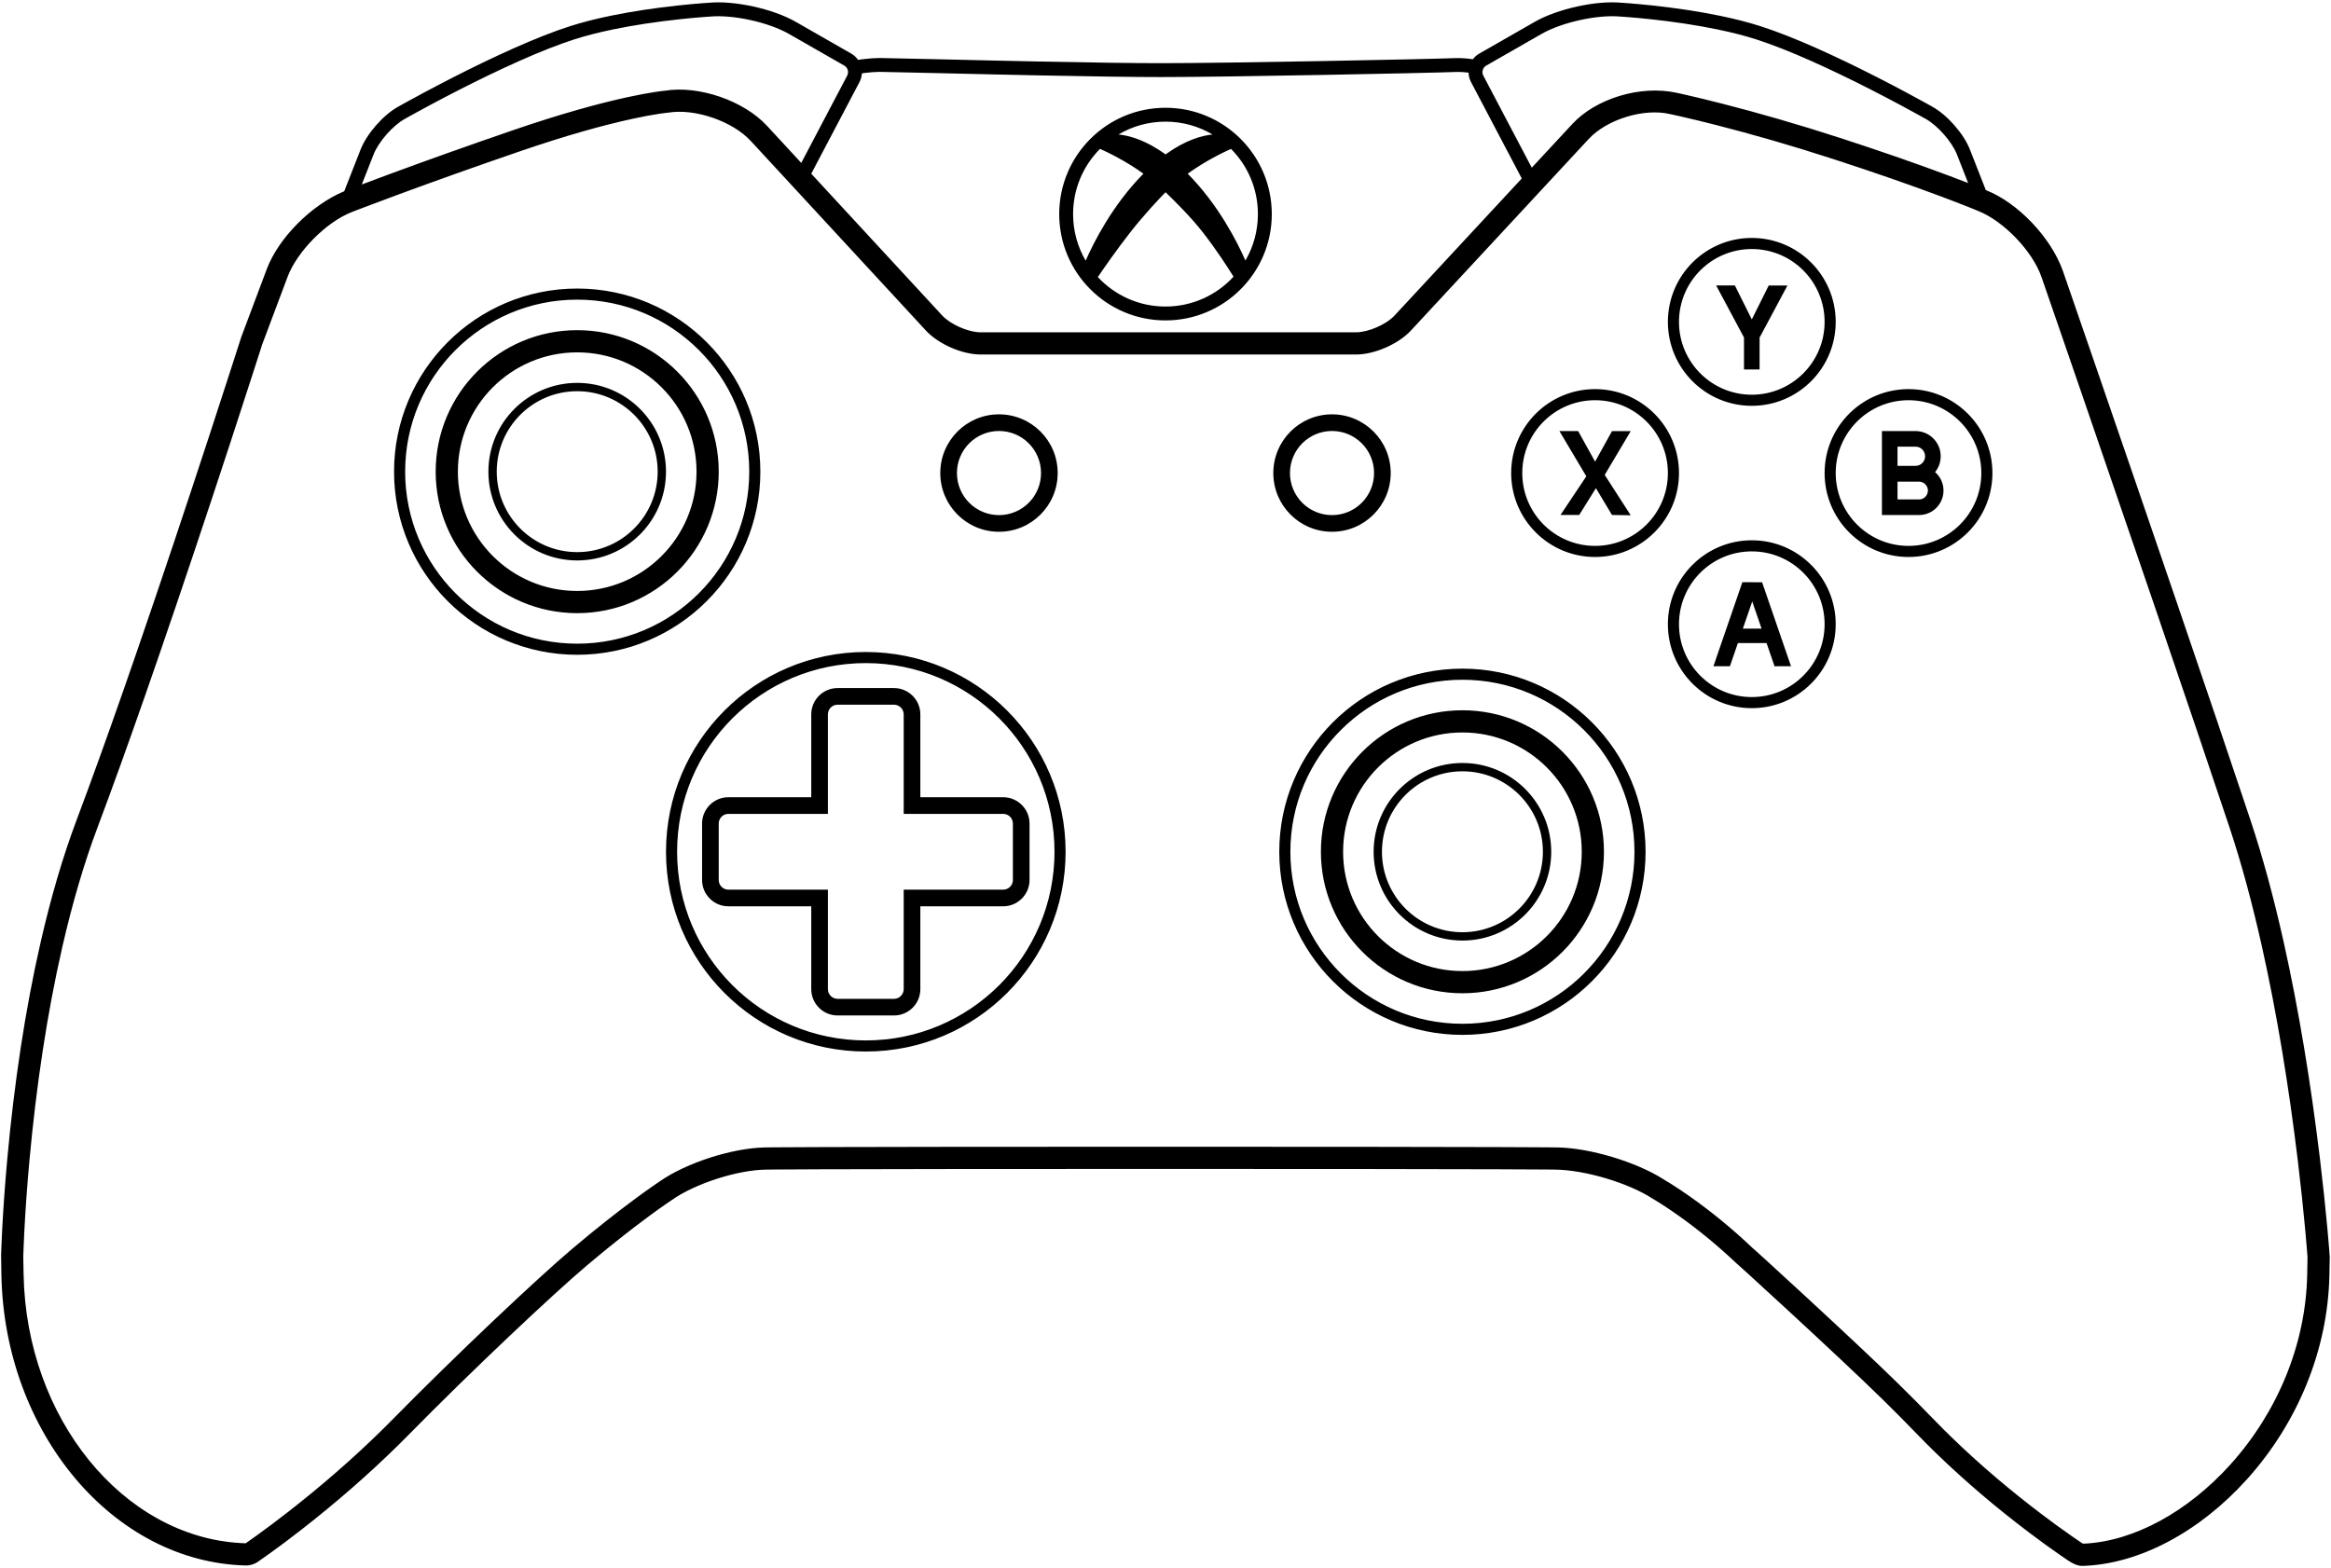 <?xml version="1.0" encoding="UTF-8"?>
<svg width="840px" height="565px" viewBox="0 0 840 565" version="1.1" xmlns="http://www.w3.org/2000/svg" xmlns:xlink="http://www.w3.org/1999/xlink">
    <!-- Generator: Sketch 64 (93537) - https://sketch.com -->
    <title>Xbox One Controller</title>
    <desc>Created with Sketch.</desc>
    <g id="Gadgets-illustrations" stroke="none" stroke-width="1" fill="none" fill-rule="evenodd">
        <g transform="translate(-2344, -1025)" fill="#000000" fill-rule="nonzero" id="2">
            <g transform="translate(2344, 1025)">
                <path d="M553.066,7.868 C561.229,3.194 575.097,0.128 584.273,0.987 C584.419,0.996 584.694,1.013 585.089,1.04 C585.743,1.084 586.5,1.14 587.353,1.208 C589.782,1.4 592.488,1.651 595.401,1.964 C603.729,2.861 612.06,4.087 619.851,5.697 C625.119,6.786 629.963,8.017 634.296,9.402 C640.215,11.294 647.121,14.023 654.824,17.453 C658.338,19.017 661.983,20.712 665.731,22.518 C672.973,26.007 680.261,29.743 687.239,33.479 C689.681,34.787 691.911,36.001 693.882,37.091 C694.573,37.474 695.183,37.813 695.706,38.106 C696.02,38.282 696.237,38.405 696.322,38.453 C701.678,41.4 707.631,48.172 709.862,53.86 L709.862,53.86 L715.613,68.52 L715.811,68.602 C727.027,73.025 738.963,85.401 743.312,97.457 L743.471,97.909 C743.733,98.668 743.881,99.096 744.136,99.833 C744.863,101.939 745.707,104.383 746.658,107.138 C749.374,115.008 752.4,123.787 755.66,133.252 C764.972,160.296 774.284,187.427 782.976,212.87 C783.338,213.929 783.338,213.929 783.7,214.989 C794.951,247.934 804.261,275.421 810.998,295.64 C815.389,308.818 819.346,323.457 822.895,339.311 C828.453,364.145 832.762,390.725 835.975,417.3 C837.1,426.598 838.008,435.234 838.717,442.987 C838.966,445.703 839.172,448.116 839.338,450.198 C839.396,450.928 839.446,451.565 839.543,453.127 L839.543,453.127 L839.422,459.501 C838.907,486.689 827.892,512.968 809.758,533.128 C792.701,552.089 770.906,563.752 750.588,564.395 C750.428,564.4 750.216,564.395 750.216,564.395 C749.9,564.398 749.495,564.331 749.495,564.331 C749.495,564.331 749.489,564.33 749.481,564.329 L749.419,564.318 C748.289,564.122 746.964,563.579 745.302,562.477 C744.403,561.874 743.363,561.164 742.193,560.351 C738.862,558.037 735.154,555.355 731.163,552.338 C719.765,543.72 708.366,534.125 697.714,523.79 C695.424,521.568 693.19,519.331 691.015,517.08 C687.072,512.997 682.904,508.8 678.518,504.484 C662.81,489.029 622.368,452.102 626.392,455.944 C619.151,449.03 611.803,443.057 604.737,438.049 C602.272,436.301 600.022,434.801 598.035,433.55 C597.346,433.116 596.741,432.746 595.433,431.968 C586.8,426.355 571.093,421.63 560.206,421.556 C559.632,421.548 558.763,421.538 557.542,421.528 C554.037,421.499 548.414,421.47 540.201,421.443 C517.194,421.367 478.804,421.321 421.48,421.319 L414.414,421.319 C357.097,421.321 318.907,421.367 296.23,421.442 C288.135,421.469 282.639,421.498 279.261,421.526 L278.996,421.529 C277.196,421.545 276.409,421.557 276.154,421.565 C265.859,421.643 250.378,426.608 241.969,432.613 C241.891,432.664 241.722,432.776 239.901,434.018 C238.164,435.221 236.132,436.673 233.823,438.376 C227.204,443.258 219.709,449.164 211.491,456.106 C199.225,466.469 170.094,493.909 147.284,517.105 C146.143,518.265 144.988,519.422 143.82,520.575 C132.661,531.594 120.718,541.899 108.775,551.212 C104.594,554.473 100.71,557.378 97.22,559.892 C95.995,560.775 94.906,561.546 92.81,562.998 C91.682,563.774 90.063,564.265 88.695,564.251 L88.886,564.248 L88.834,564.248 L88.834,564.248 L88.666,564.244 C40.772,563.102 1.583,516.35 0.505,459.513 C0.505,459.513 0.414,453.969 0.403,452.593 L0.402,452.3 C0.418,451.756 0.439,451.117 0.465,450.384 C0.541,448.296 0.647,445.878 0.789,443.157 C1.193,435.391 1.801,426.742 2.653,417.429 C5.089,390.812 8.996,364.188 14.709,339.305 C18.36,323.405 22.648,308.719 27.627,295.495 C32.677,282.082 38.337,266.373 44.5,248.739 C46.168,243.965 47.868,239.065 49.596,234.048 C58.061,209.478 66.863,183.149 75.484,156.819 C78.502,147.603 81.282,139.045 83.759,131.366 C84.626,128.679 85.393,126.293 86.052,124.237 C86.283,123.517 86.483,122.891 86.924,121.527 L86.924,121.527 L96.133,96.998 C100.286,85.935 112.007,73.948 124.051,68.923 L129.96,53.86 C132.191,48.172 138.144,41.4 143.472,38.469 C143.585,38.405 143.802,38.282 144.117,38.106 C144.64,37.813 145.249,37.474 145.94,37.091 C147.912,36.001 150.141,34.787 152.584,33.479 C159.561,29.743 166.85,26.007 174.091,22.518 C177.84,20.712 181.485,19.017 184.999,17.453 C192.702,14.023 199.607,11.294 205.526,9.402 C209.859,8.017 214.703,6.786 219.971,5.697 C227.763,4.087 236.093,2.861 244.421,1.964 C247.334,1.651 250.04,1.4 252.47,1.208 C253.322,1.14 254.079,1.084 254.733,1.04 C255.129,1.013 255.403,0.996 255.461,0.994 C264.725,0.128 278.594,3.194 286.757,7.868 L286.757,7.868 L306.747,19.314 C307.758,19.893 308.59,20.675 309.22,21.582 C309.755,21.499 310.336,21.417 310.951,21.339 C312.994,21.082 315.039,20.921 316.978,20.904 C318.439,20.891 356.961,21.798 358.749,21.838 C364.516,21.966 369.932,22.082 375.101,22.186 C393.86,22.563 408.561,22.771 418.644,22.771 C442.195,22.771 513.87,21.356 524.48,20.944 C525.113,20.919 525.78,20.922 526.478,20.948 C527.881,21.002 529.363,21.15 530.858,21.364 L530.77,21.351 C531.377,20.542 532.151,19.843 533.075,19.314 L533.075,19.314 Z M94.48,124.148 L94.414,124.339 L94.451,124.236 L94.433,124.294 C94.404,124.385 94.367,124.502 94.321,124.645 L94.273,124.796 C94.103,125.329 93.901,125.958 93.67,126.679 C93.009,128.74 92.241,131.13 91.373,133.822 C88.892,141.512 86.109,150.081 83.087,159.308 C74.454,185.674 65.64,212.041 57.16,236.654 C55.428,241.682 53.724,246.593 52.052,251.378 C45.87,269.068 40.189,284.834 35.114,298.314 C30.271,311.178 26.081,325.525 22.506,341.096 C16.882,365.59 13.025,391.872 10.62,418.158 C9.777,427.362 9.177,435.908 8.778,443.572 C8.639,446.251 8.534,448.628 8.46,450.674 C8.434,451.387 8.414,452.008 8.399,452.533 C8.393,452.74 8.388,452.902 8.385,453.017 L8.384,453.07 L8.503,459.361 C9.488,511.304 44.383,553.776 86.703,556.16 L87.988,556.22 C88.461,556.237 88.515,556.245 88.515,556.245 C88.515,556.245 89.076,555.858 89.392,555.638 C90.299,555.006 91.353,554.259 92.543,553.402 C95.953,550.945 99.757,548.1 103.855,544.904 C115.568,535.77 127.281,525.664 138.2,514.882 C139.34,513.756 140.467,512.627 141.58,511.496 C164.551,488.136 193.856,460.532 206.329,449.995 C214.683,442.937 222.316,436.923 229.075,431.938 C231.448,430.188 233.544,428.689 235.345,427.442 C235.98,427.003 236.533,426.625 237.002,426.309 C237.29,426.116 237.489,425.984 237.598,425.914 L237.552,425.942 L237.921,425.683 C247.46,419.072 263.812,413.825 275.521,413.574 L275.998,413.566 L276.009,413.567 C276.296,413.557 277.137,413.545 278.928,413.529 L279.192,413.527 C282.586,413.498 288.096,413.469 296.203,413.442 C318.891,413.367 357.089,413.321 414.413,413.319 L421.48,413.319 C478.812,413.321 517.211,413.367 540.228,413.443 C548.453,413.47 554.088,413.499 557.608,413.529 C559.563,413.545 560.529,413.558 560.893,413.567 L560.935,413.568 L560.944,413.568 L561.455,413.575 C573.041,413.806 589.483,418.751 599.3,424.945 L599.686,425.192 L599.702,425.201 C600.189,425.481 600.975,425.951 602.029,426.611 L602.298,426.78 C604.405,428.107 606.776,429.688 609.364,431.522 C616.733,436.746 624.38,442.961 631.916,450.158 L631.898,450.14 L631.806,450.052 C628.628,446.984 667.648,482.623 683.646,498.308 L684.129,498.782 C688.562,503.143 692.777,507.389 696.769,511.521 C698.883,513.71 701.056,515.886 703.285,518.048 C713.682,528.136 724.835,537.524 735.988,545.957 C739.891,548.907 743.512,551.526 746.758,553.782 C747.891,554.569 748.894,555.253 749.757,555.832 C750.031,556.016 750.272,556.176 750.479,556.313 C750.498,556.325 750.536,556.35 750.536,556.35 L750.536,556.35 L750.553,556.351 C750.65,556.353 751.146,556.367 751.352,556.356 C769.034,555.428 788.413,544.894 803.81,527.777 C820.696,509.006 830.946,484.551 831.424,459.349 L831.424,459.349 L831.541,453.155 L831.537,453.093 C831.532,453.023 831.526,452.942 831.519,452.848 L831.508,452.7 C831.469,452.173 831.421,451.55 831.364,450.834 C831.2,448.782 830.996,446.401 830.751,443.716 C830.048,436.038 829.148,427.479 828.033,418.26 C824.849,391.93 820.582,365.604 815.088,341.059 C811.595,325.454 807.708,311.071 803.409,298.169 C796.679,277.973 787.374,250.502 776.129,217.574 C775.767,216.515 775.767,216.515 775.405,215.456 C767.411,192.055 758.892,167.224 750.33,142.347 L748.096,135.857 C744.837,126.393 741.811,117.616 739.096,109.748 C738.145,106.994 737.301,104.551 736.574,102.445 C736.32,101.708 736.172,101.28 735.91,100.522 C735.721,99.975 735.721,99.975 735.681,99.861 C732.462,90.53 722.058,79.665 712.786,76.007 C712.658,75.953 712.39,75.842 711.984,75.675 C711.299,75.393 710.476,75.06 709.517,74.677 C706.764,73.578 703.472,72.304 699.645,70.87 C688.69,66.765 675.658,62.204 660.591,57.313 C645.552,52.43 631.302,48.347 618.299,45.03 C613.753,43.87 609.689,42.889 606.165,42.083 C604.935,41.802 603.862,41.563 602.952,41.365 C602.41,41.248 602.047,41.171 601.868,41.134 L601.868,41.134 L601.756,41.109 C592.435,38.906 579.076,43.013 572.519,50.079 L572.519,50.079 L508.414,119.157 C503.895,124.027 495.306,127.774 488.663,127.774 L488.663,127.774 L353.392,127.774 C346.747,127.774 338.163,124.018 333.658,119.139 L333.658,119.139 L270.546,50.801 C263.959,43.668 250.41,39.014 240.844,40.595 L240.844,40.595 L240.677,40.623 L240.508,40.636 C240.422,40.643 240.203,40.664 239.848,40.705 C239.224,40.777 238.461,40.878 237.558,41.013 C234.936,41.406 231.733,41.995 227.938,42.819 C217.009,45.192 203.561,48.977 187.493,54.489 C171.312,60.041 156.505,65.328 143.386,70.173 C138.797,71.868 134.747,73.387 131.276,74.706 C130.063,75.168 129.009,75.571 128.119,75.914 C127.808,76.034 127.54,76.137 127.316,76.224 C127.093,76.311 127.093,76.311 127.008,76.344 L126.606,76.5 C117.462,80.138 107.053,90.67 103.622,99.81 L103.622,99.81 L94.452,124.234 L94.459,124.213 C94.467,124.188 94.474,124.167 94.48,124.148 Z M312,235 C351.765,235 384,267.235 384,307 C384,346.765 351.765,379 312,379 C272.235,379 240,346.765 240,307 C240,267.235 272.235,235 312,235 Z M312,239 C274.445,239 244,269.445 244,307 C244,344.555 274.445,375 312,375 C349.555,375 380,344.555 380,307 C380,269.445 349.555,239 312,239 Z M527,241 C563.451,241 593,270.549 593,307 C593,343.451 563.451,373 527,373 C490.549,373 461,343.451 461,307 C461,270.549 490.549,241 527,241 Z M527,245 C492.758,245 465,272.758 465,307 C465,341.242 492.758,369 527,369 C561.242,369 589,341.242 589,307 C589,272.758 561.242,245 527,245 Z M322.165,248 C327.406,248 331.656,252.252 331.656,257.494 L331.655,287.344 L361.506,287.344 C366.749,287.344 371,291.589 371,296.835 L371,317.165 C371,322.406 366.748,326.656 361.506,326.656 L331.655,326.655 L331.656,356.506 C331.656,361.749 327.411,366 322.165,366 L301.835,366 C296.594,366 292.344,361.748 292.344,356.506 L292.344,326.655 L262.494,326.656 C257.251,326.656 253,322.411 253,317.165 L253,296.835 C253,291.594 257.252,287.344 262.494,287.344 L292.344,287.344 L292.344,257.494 C292.344,252.251 296.589,248 301.835,248 L322.165,248 Z M322.165,253.997 L301.835,253.997 C299.968,253.997 298.446,255.458 298.346,257.302 L298.341,257.494 L298.341,293.341 L262.494,293.341 C260.627,293.341 259.102,294.804 259.002,296.644 L258.997,296.835 L258.997,317.165 C258.997,319.032 260.458,320.554 262.302,320.654 L262.494,320.659 L298.341,320.658 L298.341,356.506 C298.341,358.373 299.804,359.898 301.644,359.998 L301.835,360.003 L322.165,360.003 C324.032,360.003 325.554,358.542 325.654,356.698 L325.659,356.506 L325.658,320.658 L361.506,320.659 C363.373,320.659 364.898,319.196 364.998,317.356 L365.003,317.165 L365.003,296.835 C365.003,294.968 363.542,293.446 361.698,293.346 L361.506,293.341 L325.658,293.341 L325.659,257.494 C325.659,255.627 324.196,254.102 322.356,254.002 L322.165,253.997 Z M527,256 C555.167,256 578,278.833 578,307 C578,335.167 555.167,358 527,358 C498.833,358 476,335.167 476,307 C476,278.833 498.833,256 527,256 Z M527,264 C503.252,264 484,283.252 484,307 C484,330.748 503.252,350 527,350 C550.748,350 570,330.748 570,307 C570,283.252 550.748,264 527,264 Z M527,275 C544.673,275 559,289.327 559,307 C559,324.673 544.673,339 527,339 C509.327,339 495,324.673 495,307 C495,289.327 509.327,275 527,275 Z M527,278 C510.984,278 498,290.984 498,307 C498,323.016 510.984,336 527,336 C543.016,336 556,323.016 556,307 C556,290.984 543.016,278 527,278 Z M631.278,194.736 C647.978,194.736 661.515,208.281 661.515,224.989 C661.515,241.697 647.978,255.242 631.278,255.242 C614.578,255.242 601.04,241.697 601.04,224.989 C601.04,208.281 614.578,194.736 631.278,194.736 Z M631.278,198.736 C616.787,198.736 605.04,210.49 605.04,224.989 C605.04,239.489 616.787,251.242 631.278,251.242 C645.768,251.242 657.515,239.489 657.515,224.989 C657.515,210.49 645.768,198.736 631.278,198.736 Z M627.881,209.838 L631.838,209.853 C631.838,209.853 631.844,209.855 631.856,209.858 L634.987,209.855 L635.117,210.234 L645.41,240.127 L639.474,240.141 L636.589,231.763 L626.272,231.763 L623.389,240.137 L617.454,240.12 L627.698,210.37 L627.881,209.838 Z M208,104 C244.451,104 274,133.549 274,170 C274,206.451 244.451,236 208,236 C171.549,236 142,206.451 142,170 C142,133.549 171.549,104 208,104 Z M208,108 C173.758,108 146,135.758 146,170 C146,204.242 173.758,232 208,232 C242.242,232 270,204.242 270,170 C270,135.758 242.242,108 208,108 Z M631.431,216.781 L628.055,226.585 L634.806,226.585 L631.431,216.781 Z M208,119 C236.167,119 259,141.833 259,170 C259,198.167 236.167,221 208,221 C179.833,221 157,198.167 157,170 C157,141.833 179.833,119 208,119 Z M208,127 C184.252,127 165,146.252 165,170 C165,193.748 184.252,213 208,213 C231.748,213 251,193.748 251,170 C251,146.252 231.748,127 208,127 Z M208,138 C225.673,138 240,152.327 240,170 C240,187.673 225.673,202 208,202 C190.327,202 176,187.673 176,170 C176,152.327 190.327,138 208,138 Z M687.753,140.248 C704.453,140.248 717.99,153.793 717.99,170.501 C717.99,187.209 704.453,200.754 687.753,200.754 C671.053,200.754 657.515,187.209 657.515,170.501 C657.515,153.793 671.053,140.248 687.753,140.248 Z M574.802,140.248 C591.502,140.248 605.04,153.793 605.04,170.501 C605.04,187.209 591.502,200.754 574.802,200.754 C558.102,200.754 544.565,187.209 544.565,170.501 C544.565,153.793 558.102,140.248 574.802,140.248 Z M208,141 C191.984,141 179,153.984 179,170 C179,186.016 191.984,199 208,199 C224.016,199 237,186.016 237,170 C237,153.984 224.016,141 208,141 Z M574.802,144.248 C560.312,144.248 548.565,156.001 548.565,170.501 C548.565,185 560.312,196.754 574.802,196.754 C589.293,196.754 601.04,185 601.04,170.501 C601.04,156.001 589.293,144.248 574.802,144.248 Z M687.753,144.248 C673.262,144.248 661.515,156.001 661.515,170.501 C661.515,185 673.262,196.754 687.753,196.754 C702.243,196.754 713.99,185 713.99,170.501 C713.99,156.001 702.243,144.248 687.753,144.248 Z M359.995,149.338 C371.678,149.338 381.148,158.813 381.148,170.501 C381.148,182.188 371.678,191.664 359.995,191.664 C348.312,191.664 338.842,182.188 338.842,170.501 C338.842,158.813 348.312,149.338 359.995,149.338 Z M480.005,149.338 C491.688,149.338 501.158,158.813 501.158,170.501 C501.158,182.188 491.688,191.664 480.005,191.664 C468.322,191.664 458.852,182.188 458.852,170.501 C458.852,158.813 468.322,149.338 480.005,149.338 Z M568.706,155.372 L574.808,166.39 L580.904,155.386 L587.653,155.385 L578.276,171.168 L587.641,185.723 L580.892,185.605 L575.106,175.948 L569.088,185.607 L562.339,185.607 L571.646,171.681 L561.957,155.372 L568.706,155.372 Z M480.005,155.338 C471.637,155.338 464.852,162.126 464.852,170.501 C464.852,178.875 471.637,185.664 480.005,185.664 C488.373,185.664 495.158,178.875 495.158,170.501 C495.158,162.126 488.373,155.338 480.005,155.338 Z M359.995,155.338 C351.627,155.338 344.842,162.126 344.842,170.501 C344.842,178.875 351.627,185.664 359.995,185.664 C368.363,185.664 375.148,178.875 375.148,170.501 C375.148,162.126 368.363,155.338 359.995,155.338 Z M690.277,155.365 C695.288,155.365 699.35,159.43 699.35,164.447 C699.35,166.611 698.595,168.599 697.332,170.159 C699.187,171.778 700.359,174.159 700.359,176.807 C700.359,181.684 696.418,185.637 691.526,185.637 L678.172,185.637 L678.172,155.365 L690.277,155.365 Z M691.526,173.599 L683.789,173.602 L683.789,180.016 L691.526,180.016 C693.311,180.016 694.742,178.584 694.742,176.807 C694.742,175.042 693.299,173.599 691.526,173.599 Z M690.277,160.986 L683.789,160.986 L683.789,167.908 L690.277,167.908 C692.187,167.908 693.733,166.36 693.733,164.447 C693.733,162.534 692.186,160.986 690.277,160.986 Z M631.278,85.759 C647.978,85.759 661.515,99.305 661.515,116.013 C661.515,132.721 647.978,146.266 631.278,146.266 C614.578,146.266 601.04,132.721 601.04,116.013 C601.04,99.305 614.578,85.759 631.278,85.759 Z M631.278,89.759 C616.787,89.759 605.04,101.513 605.04,116.013 C605.04,130.512 616.787,142.266 631.278,142.266 C645.768,142.266 657.515,130.512 657.515,116.013 C657.515,101.513 645.768,89.759 631.278,89.759 Z M625.181,102.881 L631.283,115.124 L637.379,102.896 L644.129,102.895 L634.103,121.645 L634.087,121.635 L634.087,133.166 L628.468,133.166 L628.468,121.619 L628.456,121.627 L618.432,102.881 L625.181,102.881 Z M317.148,25.904 L317.023,25.904 C315.3,25.919 313.441,26.065 311.576,26.3 C311.237,26.343 310.909,26.387 310.595,26.432 C310.539,27.498 310.259,28.565 309.734,29.561 L309.734,29.561 L292.341,62.609 L339.535,113.711 C342.453,116.871 348.666,119.636 353.066,119.769 L353.392,119.774 L488.663,119.774 C493.08,119.774 499.544,116.954 502.55,113.715 L502.55,113.715 L548.383,64.325 L530.088,29.561 C529.524,28.489 529.242,27.336 529.216,26.191 C528.204,26.066 527.215,25.98 526.287,25.945 C525.712,25.923 525.172,25.921 524.674,25.94 C514,26.355 442.26,27.771 418.644,27.771 C408.519,27.771 393.791,27.563 375,27.185 C369.828,27.081 364.408,26.965 358.637,26.837 C356.535,26.79 319.899,25.927 317.148,25.904 Z M420,38.844 C441.153,38.844 458.301,56.001 458.301,77.165 C458.301,98.328 441.153,115.486 420,115.486 C398.847,115.486 381.699,98.328 381.699,77.165 C381.699,56.001 398.847,38.844 420,38.844 Z M420.029,69.28 C417.812,71.508 412.222,77.454 407.332,83.702 C402.478,89.903 397.963,96.401 395.616,99.857 C401.695,106.396 410.37,110.486 420,110.486 C429.699,110.486 438.43,106.337 444.516,99.716 C442.4,96.295 438.36,90.034 433.425,83.709 C429.278,78.395 423.905,73.037 420.029,69.28 Z M396.404,53.652 L396.094,53.967 C390.279,59.966 386.699,68.147 386.699,77.165 C386.699,83.286 388.348,89.021 391.227,93.95 C394.066,87.478 400.842,73.936 412.047,62.597 C405.477,57.879 399.082,54.836 396.404,53.652 Z M443.611,53.667 L443.56,53.689 C440.833,54.899 434.503,57.927 428,62.597 C439.179,73.91 445.95,87.414 448.8,93.905 C451.662,88.985 453.301,83.267 453.301,77.165 C453.301,67.995 449.6,59.691 443.611,53.667 Z M284.272,12.207 C276.997,8.042 264.158,5.203 255.839,5.979 C255.71,5.986 255.451,6.003 255.073,6.028 C254.437,6.072 253.698,6.126 252.865,6.192 C250.48,6.381 247.821,6.627 244.956,6.935 C236.777,7.816 228.599,9.02 220.983,10.594 C215.877,11.649 211.2,12.837 207.048,14.164 C201.327,15.993 194.582,18.659 187.032,22.021 C183.567,23.564 179.967,25.238 176.262,27.023 C169.09,30.478 161.863,34.183 154.944,37.887 C152.522,39.184 150.312,40.387 148.36,41.467 C147.677,41.845 147.076,42.179 146.561,42.468 C146.254,42.64 146.044,42.758 145.91,42.834 C141.578,45.217 136.419,51.086 134.615,55.686 L134.615,55.686 L130.375,66.492 C133.411,65.345 136.831,64.066 140.614,62.669 C153.79,57.802 168.655,52.495 184.897,46.922 C201.253,41.311 215.001,37.441 226.24,35.001 C230.204,34.141 233.577,33.52 236.373,33.102 C238.089,32.845 239.252,32.711 239.539,32.702 C251.762,30.682 268.009,36.262 276.424,45.373 L276.424,45.373 L288.741,58.712 L305.31,27.233 C305.941,26.033 305.532,24.493 304.413,23.746 L304.263,23.653 Z M583.896,5.972 C575.665,5.203 562.825,8.042 555.55,12.207 L555.55,12.207 L535.56,23.653 C534.328,24.358 533.854,25.981 534.513,27.233 L534.513,27.233 L551.989,60.44 L566.655,44.637 C575.067,35.573 591.09,30.572 604.192,33.444 L604.648,33.547 C605.587,33.751 606.69,33.996 607.949,34.284 C611.536,35.105 615.665,36.101 620.276,37.278 C633.439,40.636 647.852,44.766 663.062,49.704 C678.243,54.633 691.387,59.232 702.453,63.379 C704.935,64.309 707.199,65.174 709.243,65.97 L705.208,55.686 C703.403,51.086 698.245,45.217 693.884,42.818 C693.778,42.758 693.569,42.64 693.261,42.468 C692.747,42.179 692.145,41.845 691.463,41.467 C689.51,40.387 687.3,39.184 684.879,37.887 C677.96,34.183 670.733,30.478 663.561,27.023 C659.856,25.238 656.256,23.564 652.79,22.021 C645.24,18.659 638.496,15.993 632.774,14.164 C628.623,12.837 623.945,11.649 618.839,10.594 C611.223,9.02 603.046,7.816 594.866,6.935 C592.001,6.627 589.342,6.381 586.957,6.192 C586.124,6.126 585.385,6.072 584.75,6.028 C584.371,6.003 584.113,5.986 583.896,5.972 Z M420,43.844 C413.816,43.844 408.026,45.53 403.064,48.468 C406.873,48.847 412.817,50.422 420.024,55.663 L420.374,55.409 C427.397,50.39 433.193,48.852 436.942,48.473 C431.979,45.531 426.186,43.844 420,43.844 Z" id="Xbox-One-Controller"></path>
            </g>
        </g>
    </g>
</svg>